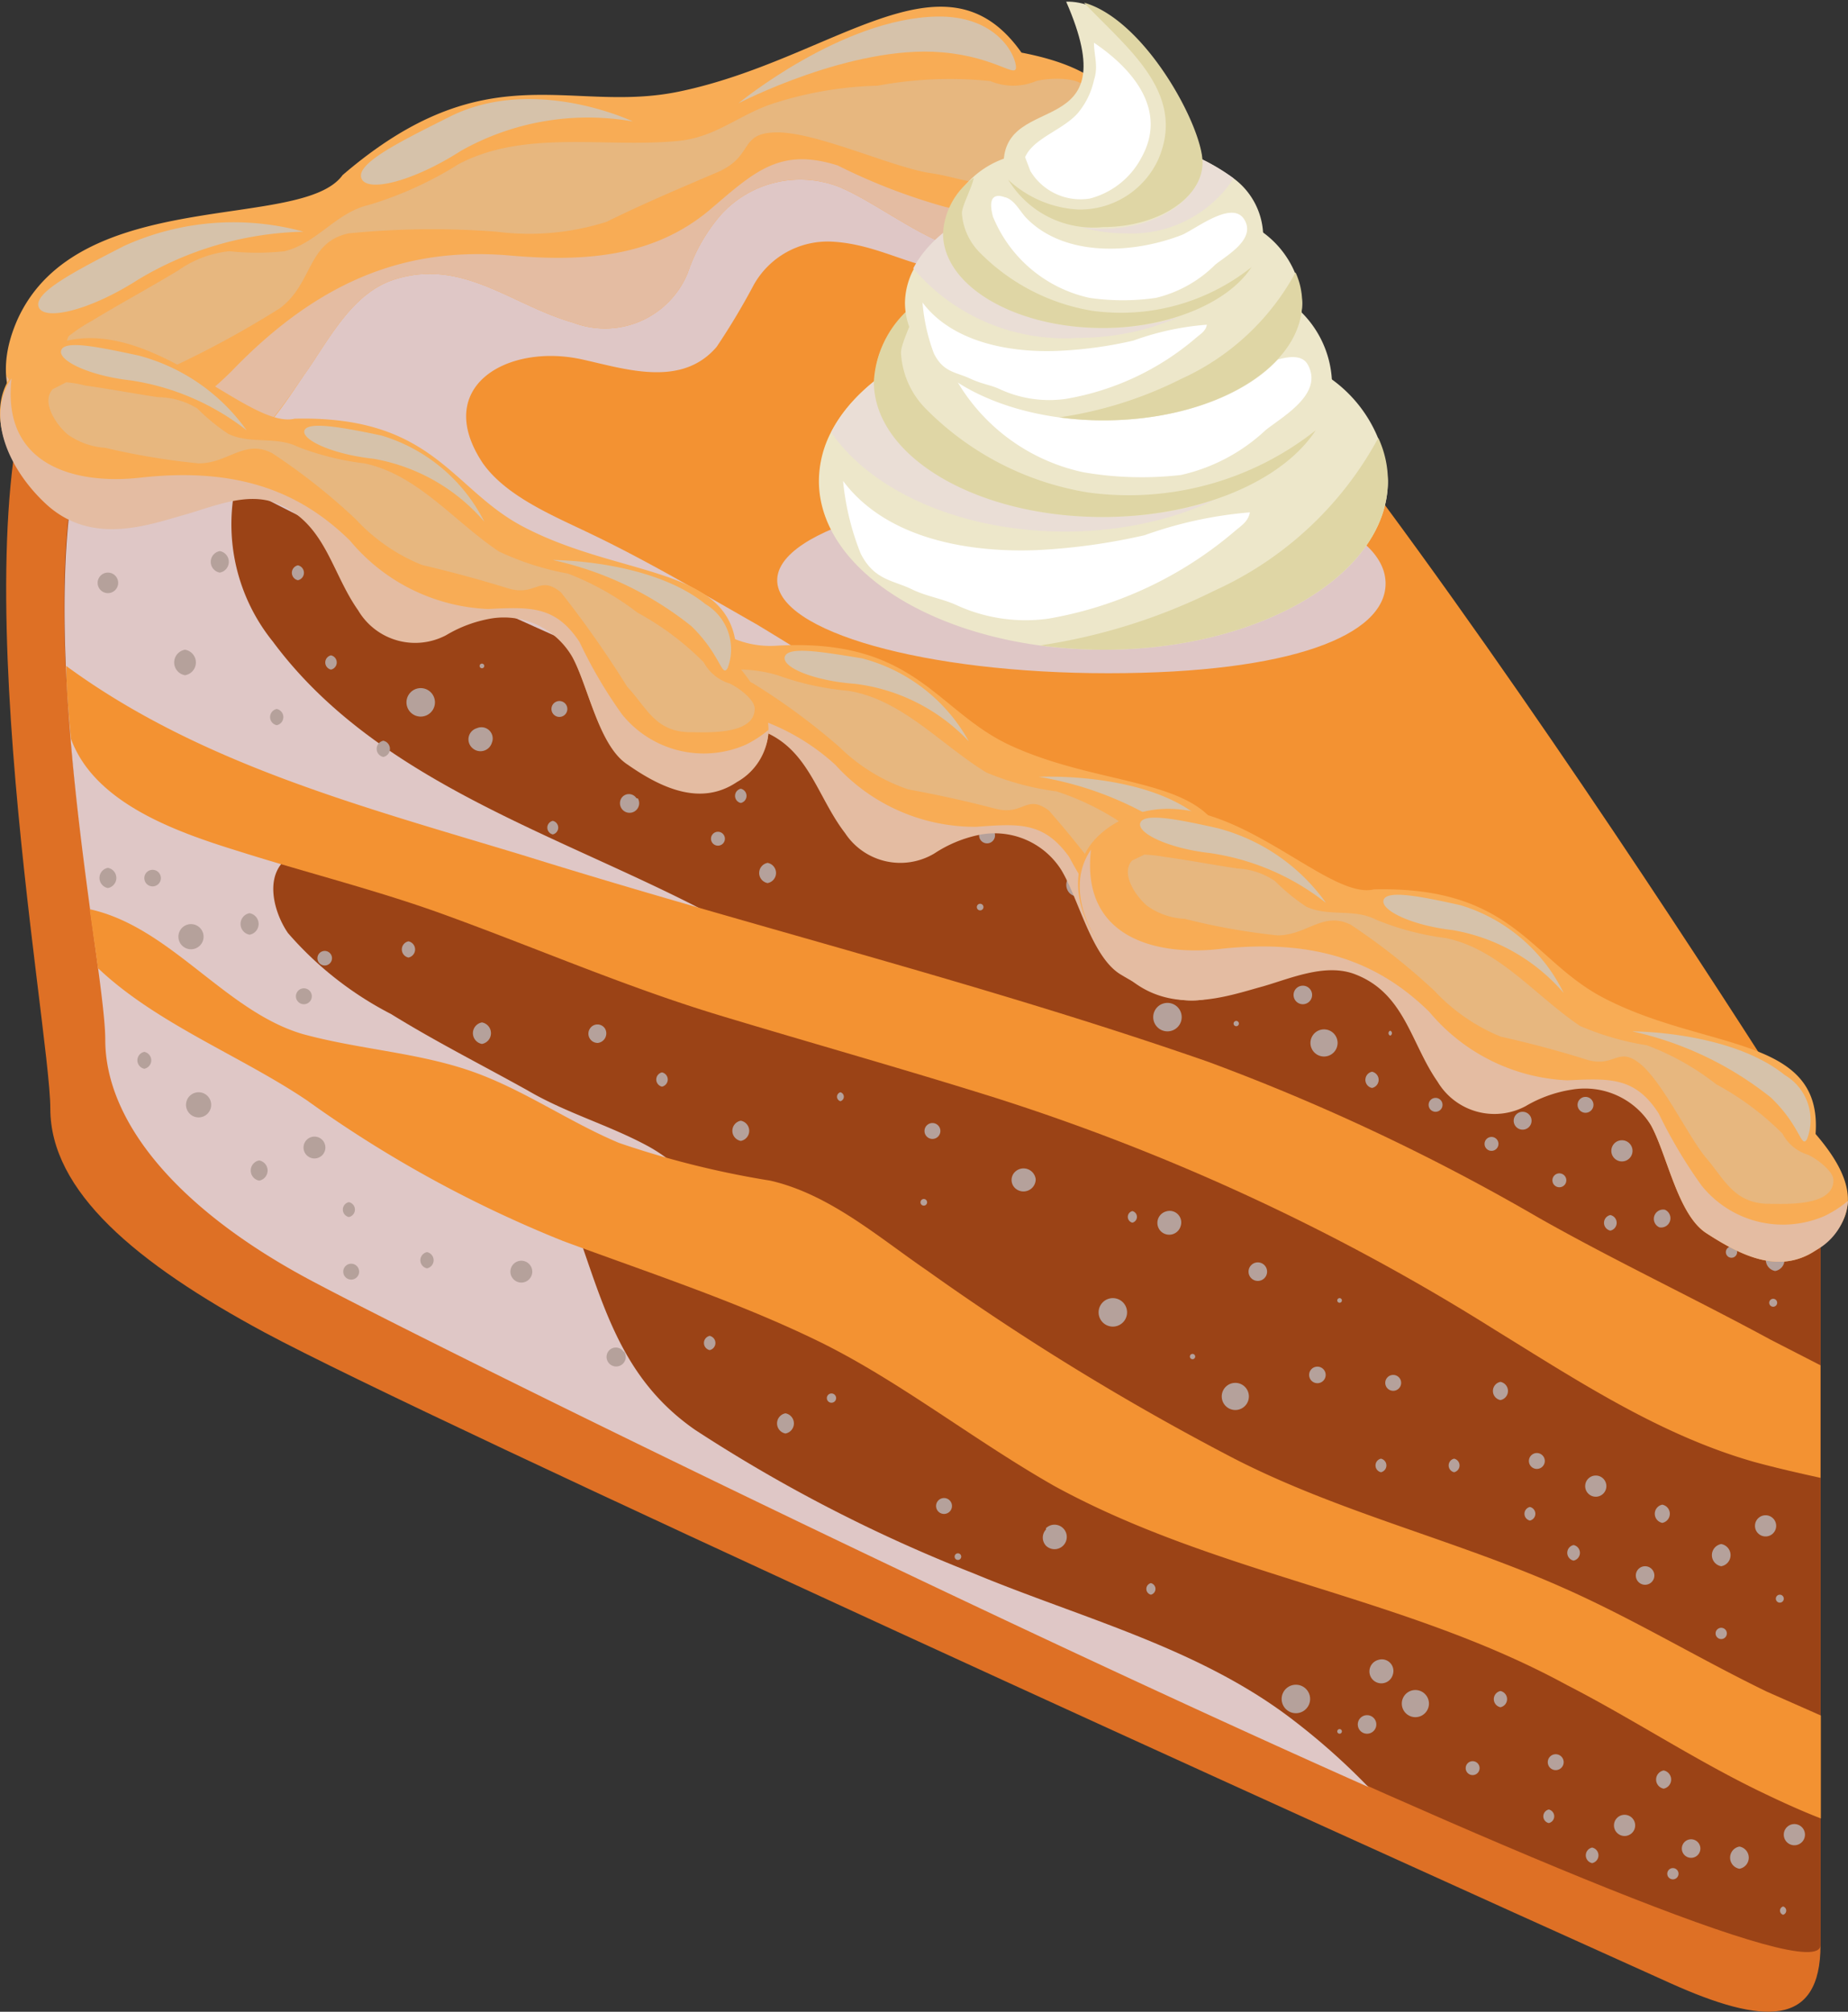 <svg xmlns="http://www.w3.org/2000/svg" viewBox="0 0 55.83 60.78"><rect x="0" y="0" width="55.83" height="60.78" fill="#333333" stroke="none"/><g style="isolation:isolate"><g id="Layer_2" data-name="Layer 2"><g id="Capa_1" data-name="Capa 1"><path d="M55,58.76c0,2.5-1.73,2.42-4.53,1.16C39.67,55.06,13.11,43,8,40.26c-3.9-2.1-6.48-4.27-6.48-6.77s-3-18.47,0-23.38C3,8.63,55,34.74,55,34.74Z" fill="#de7025"/><path d="M55,58.76c0,2.5-40.55-17.37-45.67-20.13-3.9-2.1-6.11-4.72-6.11-7.22S.27,16.18,3.32,11.27C4.85,9.79,55,34.74,55,34.74Z" fill="#9b4316"/><path d="M39.11,52c-2.85-2.21-6.42-3.1-9.71-4.47A46.25,46.25,0,0,1,21,43.2c-2.36-1.64-2.82-4-3.77-6.58-.08-.22.15-.37.34-.34a19.94,19.94,0,0,0,2.3.47c.74,0,1.47-.67.77-1.34a5.09,5.09,0,0,0-1.06-.78c-1.18-.64-2.47-1-3.63-1.68-1.38-.77-2.79-1.48-4.13-2.31A10.45,10.45,0,0,1,8.7,28.19c-.41-.59-.75-1.73,0-2.28a3.17,3.17,0,0,1,2.47-.36c3.58.57,6.78,2.79,10.44,2.14-4.55-2.43-10.18-4-13.37-8.31A5.64,5.64,0,0,1,8,12.62C5.32,11.55,3.58,11,3.32,11.27c-3,4.91-.14,17.64-.14,20.14s2.21,5.12,6.11,7.22c3.16,1.7,19.77,9.9,32.05,15.36A20.42,20.42,0,0,0,39.11,52Z" fill="#dfc7c6" style="mix-blend-mode:multiply"/><path d="M53.5,40.48c-2.32-1.26-4.72-2.39-7-3.68a64.32,64.32,0,0,0-10-4.72C29.73,29.72,22.73,28,15.87,25.86,11,24.38,6.06,23.1,2,20.12c0,.73.08,1.46.14,2.19.72,2,3.3,2.86,5.14,3.43,2.09.66,4.21,1.18,6.27,1.94,2.74,1,5.42,2.16,8.2,3s5.56,1.62,8.33,2.49a65.89,65.89,0,0,1,15.07,7c2.5,1.54,5,3.19,7.85,4,.66.18,1.32.33,2,.48v-3.4Z" fill="#f39232"/><path d="M53.38,51.11c-2.06-1-4-2.18-6.09-3.11-3.26-1.46-6.8-2.29-10-3.93A77.77,77.77,0,0,1,28,38.38c-1.46-1-2.94-2.3-4.73-2.71a27.52,27.52,0,0,1-4.57-1.14c-1.55-.65-2.95-1.66-4.56-2.2s-3.32-.63-5-1.09C6.8,30.55,5.14,28,2.71,27.47c.09.65.18,1.25.25,1.78,1.77,1.68,4.32,2.65,6.32,4A36.59,36.59,0,0,0,17,37.49c2.56.95,5.2,1.81,7.66,3s4.72,3,7.2,4.41c4.92,2.69,10.54,3.32,15.46,6,1.95,1,3.81,2.23,5.8,3.2.58.28,1.22.58,1.89.84V51.83Z" fill="#f39232"/><path d="M30.54,3.36c-5.69-1.25-25,2.57-29,6.75C-1.63,13.35,55,34.74,55,34.74S36.23,4.61,30.54,3.36Z" fill="#f39232"/><path d="M33.53,26.28a100.36,100.36,0,0,0-10.66-7.41c-1.67-.95-3.32-1.93-5.06-2.76C16.71,15.58,15.3,15,14.59,14c-1.55-2.32.74-3.64,3-3.14,1.31.29,3,.86,4.06-.38a21,21,0,0,0,1.12-1.87,2.56,2.56,0,0,1,2.35-1.31c1.84.09,3.05,1.34,5,.73a8.4,8.4,0,0,0,3.74-2.36,8.41,8.41,0,0,0-3.3-2.28c-5.69-1.25-25,2.57-29,6.75C-.31,12,18,20,33.65,26.36Z" fill="#dfc7c6" style="mix-blend-mode:multiply"/><g style="mix-blend-mode:multiply"><path d="M39.15,50.9a.43.43,0,0,0,0,.86A.43.43,0,0,0,39.15,50.9Z" fill="#b5a19b"/><path d="M40.47,52.24a.07.07,0,0,0,0,.14A.07.07,0,0,0,40.47,52.24Z" fill="#b5a19b"/><path d="M41.3,51.82a.28.28,0,0,0,0,.56A.28.28,0,0,0,41.3,51.82Z" fill="#b5a19b"/><path d="M41.64,50.15h0a.36.36,0,1,0,.44.44v0A.35.35,0,0,0,41.64,50.15Z" fill="#b5a19b"/><path d="M42.76,51.06a.41.41,0,0,0,0,.82A.41.41,0,0,0,42.76,51.06Z" fill="#b5a19b"/><path d="M44.49,53.21a.21.21,0,0,0,0,.42A.21.21,0,0,0,44.49,53.21Z" fill="#b5a19b"/><path d="M45.33,51.09a.25.25,0,0,0,0,.49A.25.25,0,0,0,45.33,51.09Z" fill="#b5a19b"/><path d="M47,53a.24.24,0,0,0,0,.48A.24.24,0,0,0,47,53Z" fill="#b5a19b"/><path d="M49.08,54.83a.32.32,0,0,0,0,.64A.32.32,0,0,0,49.08,54.83Z" fill="#b5a19b"/><path d="M52.55,55.79a.34.34,0,0,0,0,.67A.34.34,0,0,0,52.55,55.79Z" fill="#b5a19b"/><path d="M48.1,55.82a.24.24,0,0,0,0,.47A.24.24,0,0,0,48.1,55.82Z" fill="#b5a19b"/><path d="M46.79,54.67a.21.21,0,0,0,0,.41A.21.21,0,0,0,46.79,54.67Z" fill="#b5a19b"/><path d="M50.26,53.49a.28.28,0,0,0,0,.55A.28.28,0,0,0,50.26,53.49Z" fill="#b5a19b"/><path d="M51.09,55.57a.28.28,0,0,0,0,.56A.28.28,0,0,0,51.09,55.57Z" fill="#b5a19b"/><path d="M53.87,57.6a.13.13,0,0,0,0,.25A.13.13,0,0,0,53.87,57.6Z" fill="#b5a19b"/><path d="M54.21,55.11a.32.32,0,0,0,0,.64A.32.32,0,0,0,54.21,55.11Z" fill="#b5a19b"/><path d="M50.54,56.44a.17.17,0,0,0,0,.34A.17.17,0,0,0,50.54,56.44Z" fill="#b5a19b"/><path d="M34.77,47.83a.18.18,0,0,0,0,.35A.18.18,0,0,0,34.77,47.83Z" fill="#b5a19b"/><path d="M31.6,46.21l0,0a.36.36,0,0,0,0,.49l0,0a.37.37,0,1,0,0-.53Z" fill="#b5a19b"/><path d="M28.94,46.93a.1.1,0,0,0,0,.2A.1.1,0,0,0,28.94,46.93Z" fill="#b5a19b"/><path d="M28.52,45.26a.24.24,0,0,0,0,.48A.24.24,0,0,0,28.52,45.26Z" fill="#b5a19b"/><path d="M25.12,42.1a.14.14,0,0,0,0,.28A.14.14,0,0,0,25.12,42.1Z" fill="#b5a19b"/><path d="M23.73,42.7a.31.31,0,0,0,0,.61A.31.31,0,0,0,23.73,42.7Z" fill="#b5a19b"/><path d="M21.44,40.36a.22.22,0,0,0,0,.43A.22.22,0,0,0,21.44,40.36Z" fill="#b5a19b"/><path d="M18.84,40.84v0a.28.28,0,0,0-.47,0v0a.29.29,0,1,0,.49,0Z" fill="#b5a19b"/><path d="M15.75,38.09a.33.33,0,0,0,0,.66A.33.33,0,0,0,15.75,38.09Z" fill="#b5a19b"/><path d="M12.9,37.83a.25.25,0,0,0,0,.49A.25.25,0,0,0,12.9,37.83Z" fill="#b5a19b"/><path d="M10.61,38.18a.24.24,0,0,0,0,.48A.24.24,0,0,0,10.61,38.18Z" fill="#b5a19b"/><path d="M10.54,36.32a.23.23,0,0,0,0,.45A.23.23,0,0,0,10.54,36.32Z" fill="#b5a19b"/><path d="M9.5,34.34a.33.33,0,0,0,0,.66A.33.33,0,0,0,9.5,34.34Z" fill="#b5a19b"/><path d="M7.83,35.06a.31.31,0,0,0,0,.61A.31.31,0,0,0,7.83,35.06Z" fill="#b5a19b"/><path d="M6,33a.38.38,0,0,0,0,.76A.38.38,0,0,0,6,33Z" fill="#b5a19b"/><path d="M4.36,31.78a.26.26,0,0,0,0,.51A.26.26,0,0,0,4.36,31.78Z" fill="#b5a19b"/></g><g style="mix-blend-mode:multiply"><path d="M33.62,39.22a.43.43,0,0,0,0,.86A.43.43,0,0,0,33.62,39.22Z" fill="#b5a19b"/><path d="M36,40.91a.08.08,0,0,0,0,.15A.08.08,0,1,0,36,40.91Z" fill="#b5a19b"/><path d="M40.47,39.22a.07.07,0,0,0,0,.14A.07.07,0,0,0,40.47,39.22Z" fill="#b5a19b"/><path d="M38,38.14a.28.28,0,0,0,0,.56A.28.28,0,0,0,38,38.14Z" fill="#b5a19b"/><path d="M35.23,36.6h0a.36.36,0,0,0-.16.6.36.36,0,0,0,.6-.16v0A.35.35,0,0,0,35.23,36.6Z" fill="#b5a19b"/><path d="M37.32,41.78a.41.41,0,0,0,0,.82A.41.41,0,0,0,37.32,41.78Z" fill="#b5a19b"/><path d="M43.93,44.07a.21.21,0,0,0,0,.41A.21.21,0,0,0,43.93,44.07Z" fill="#b5a19b"/><path d="M41.72,44.07a.21.21,0,0,0,0,.41A.21.21,0,0,0,41.72,44.07Z" fill="#b5a19b"/><path d="M39.8,41.29a.25.25,0,0,0,0,.5A.25.25,0,0,0,39.8,41.29Z" fill="#b5a19b"/><path d="M46.43,43.9a.24.24,0,0,0,0,.48A.24.24,0,0,0,46.43,43.9Z" fill="#b5a19b"/><path d="M42.09,41.54a.24.24,0,0,0,0,.48A.24.24,0,0,0,42.09,41.54Z" fill="#b5a19b"/><path d="M48.21,44.58a.32.32,0,0,0,0,.64A.32.32,0,0,0,48.21,44.58Z" fill="#b5a19b"/><path d="M52,46.65a.34.34,0,0,0,0,.67A.34.34,0,0,0,52,46.65Z" fill="#b5a19b"/><path d="M47.54,46.68a.24.24,0,0,0,0,.47A.24.24,0,0,0,47.54,46.68Z" fill="#b5a19b"/><path d="M46.22,45.53a.21.21,0,0,0,0,.41A.21.21,0,0,0,46.22,45.53Z" fill="#b5a19b"/><path d="M50.22,45.46a.28.28,0,0,0,0,.55A.28.28,0,0,0,50.22,45.46Z" fill="#b5a19b"/><path d="M45.33,41.75a.28.28,0,0,0,0,.55A.28.28,0,0,0,45.33,41.75Z" fill="#b5a19b"/><path d="M49.7,47.32a.28.28,0,0,0,0,.56A.28.28,0,0,0,49.7,47.32Z" fill="#b5a19b"/><path d="M53.77,48.18a.12.12,0,0,0,0,.24A.12.12,0,0,0,53.77,48.18Z" fill="#b5a19b"/><path d="M53.34,45.78a.32.32,0,0,0,0,.64A.32.32,0,0,0,53.34,45.78Z" fill="#b5a19b"/><path d="M52,49.18a.17.17,0,0,0,0,.34A.17.17,0,0,0,52,49.18Z" fill="#b5a19b"/><path d="M34.21,36.59a.18.18,0,0,0,0,.35A.18.18,0,0,0,34.21,36.59Z" fill="#b5a19b"/><path d="M30.66,35.41l0,0a.34.34,0,0,0,0,.48l0,0a.37.37,0,0,0,.63-.26A.37.37,0,0,0,30.66,35.41Z" fill="#b5a19b"/><path d="M27.94,36.23a.1.1,0,1,0,0,.19A.1.1,0,0,0,27.94,36.23Z" fill="#b5a19b"/><path d="M28.17,33.93a.24.24,0,0,0,0,.48A.24.24,0,0,0,28.17,33.93Z" fill="#b5a19b"/><path d="M25.39,33a.14.14,0,0,0,0,.27A.14.14,0,0,0,25.39,33Z" fill="#b5a19b"/><path d="M22.38,33.86a.31.31,0,0,0,0,.61A.31.31,0,0,0,22.38,33.86Z" fill="#b5a19b"/><path d="M20,32.4a.22.22,0,0,0,0,.43A.22.22,0,0,0,20,32.4Z" fill="#b5a19b"/><path d="M18.28,31.08l0,0a.27.27,0,0,0-.46,0v0a.28.28,0,0,0,.24.43A.29.29,0,0,0,18.28,31.08Z" fill="#b5a19b"/><path d="M14.56,30.89a.33.33,0,0,0,0,.65A.33.33,0,0,0,14.56,30.89Z" fill="#b5a19b"/><path d="M12.34,28.44a.25.25,0,0,0,0,.49A.25.25,0,0,0,12.34,28.44Z" fill="#b5a19b"/><path d="M9.18,29.86a.24.24,0,0,0,0,.48A.24.24,0,0,0,9.18,29.86Z" fill="#b5a19b"/><path d="M9.81,28.73a.22.22,0,0,0,0,.44A.22.22,0,0,0,9.81,28.73Z" fill="#b5a19b"/><path d="M7.54,27.59a.33.33,0,0,0,0,.65A.33.33,0,0,0,7.54,27.59Z" fill="#b5a19b"/><path d="M3.26,26.22a.31.31,0,0,0,0,.61A.31.31,0,0,0,3.26,26.22Z" fill="#b5a19b"/><path d="M5.77,27.92a.38.38,0,0,0,0,.76A.38.38,0,0,0,5.77,27.92Z" fill="#b5a19b"/><path d="M4.61,26.28a.25.25,0,0,0,0,.5A.25.25,0,0,0,4.61,26.28Z" fill="#b5a19b"/></g><g style="mix-blend-mode:multiply"><path d="M35.27,30.3a.43.43,0,0,0,0,.86A.43.43,0,0,0,35.27,30.3Z" fill="#b5a19b"/><path d="M37.32,30.85a.08.08,0,0,0,0,.15A.08.08,0,1,0,37.32,30.85Z" fill="#b5a19b"/><path d="M42,31.14a.08.08,0,0,0,0,.15A.08.08,0,0,0,42,31.14Z" fill="#b5a19b"/><path d="M39.36,29.78a.28.28,0,0,0,0,.56A.28.28,0,0,0,39.36,29.78Z" fill="#b5a19b"/><path d="M36.85,29.15h0a.36.36,0,1,0,.45.44v0A.35.35,0,0,0,36.85,29.15Z" fill="#b5a19b"/><path d="M12.71,20.79a.43.43,0,0,0,0,.86A.43.43,0,0,0,12.71,20.79Z" fill="#b5a19b"/><path d="M14.56,20.05a.07.07,0,1,0,0,.14A.07.07,0,0,0,14.56,20.05Z" fill="#b5a19b"/><path d="M14.41,22h0a.35.35,0,0,0-.15.59.36.36,0,0,0,.6-.15v0A.34.34,0,0,0,14.41,22Z" fill="#b5a19b"/><path d="M40,31.1a.41.41,0,0,0,0,.82A.41.41,0,0,0,40,31.1Z" fill="#b5a19b"/><path d="M45.06,34.35a.21.21,0,0,0,0,.42A.21.21,0,0,0,45.06,34.35Z" fill="#b5a19b"/><path d="M43.37,33.17a.21.21,0,0,0,0,.42A.21.21,0,0,0,43.37,33.17Z" fill="#b5a19b"/><path d="M41.45,32.38a.25.25,0,0,0,0,.49A.25.25,0,0,0,41.45,32.38Z" fill="#b5a19b"/><path d="M47.9,33.14a.24.24,0,0,0,0,.48A.24.24,0,0,0,47.9,33.14Z" fill="#b5a19b"/><path d="M43.73,31.3a.24.24,0,0,0,0,.48A.24.24,0,0,0,43.73,31.3Z" fill="#b5a19b"/><path d="M21.69,25.13a.21.21,0,0,0,0,.42A.21.21,0,0,0,21.69,25.13Z" fill="#b5a19b"/><path d="M16.7,24.8a.21.21,0,0,0,0,.41A.21.21,0,0,0,16.7,24.8Z" fill="#b5a19b"/><path d="M16.9,21.18a.24.24,0,0,0,0,.48A.24.24,0,0,0,16.9,21.18Z" fill="#b5a19b"/><path d="M49,34.45a.32.32,0,0,0,0,.64A.32.32,0,0,0,49,34.45Z" fill="#b5a19b"/><path d="M53.63,37.73a.34.34,0,0,0,0,.67A.34.34,0,0,0,53.63,37.73Z" fill="#b5a19b"/><path d="M48.65,36.71a.24.24,0,0,0,0,.47A.24.24,0,0,0,48.65,36.71Z" fill="#b5a19b"/><path d="M47.11,35.45a.21.21,0,0,0,0,.42A.21.21,0,0,0,47.11,35.45Z" fill="#b5a19b"/><path d="M54,35.4A.28.28,0,0,0,54,36,.28.28,0,0,0,54,35.4Z" fill="#b5a19b"/><path d="M46,33.59a.27.27,0,0,0,0,.54A.27.27,0,0,0,46,33.59Z" fill="#b5a19b"/><path d="M50.3,36.55a.28.28,0,0,0-.17.53A.28.28,0,0,0,50.3,36.55Z" fill="#b5a19b"/><path d="M53.57,39.24a.12.12,0,0,0,0,.24A.12.12,0,1,0,53.57,39.24Z" fill="#b5a19b"/><path d="M51.61,35a.31.31,0,0,0,0,.63A.31.31,0,0,0,51.61,35Z" fill="#b5a19b"/><path d="M52.31,37.66a.17.17,0,0,0,0,.34A.17.17,0,0,0,52.31,37.66Z" fill="#b5a19b"/><path d="M34,27.85a.18.18,0,0,0,0,.35A.18.18,0,0,0,34,27.85Z" fill="#b5a19b"/><path d="M32.31,26.49s0,0,0,0a.36.36,0,0,0,0,.49h0a.37.37,0,0,0,.63-.26A.37.37,0,0,0,32.31,26.49Z" fill="#b5a19b"/><path d="M29.58,27.31a.1.1,0,0,0,0,.19A.1.1,0,1,0,29.58,27.31Z" fill="#b5a19b"/><path d="M29.82,25a.24.24,0,0,0,0,.48A.24.24,0,0,0,29.82,25Z" fill="#b5a19b"/><path d="M27,24a.14.14,0,0,0,0,.28A.14.14,0,0,0,27,24Z" fill="#b5a19b"/><path d="M23.19,26.07a.31.31,0,0,0,0,.61A.31.31,0,0,0,23.19,26.07Z" fill="#b5a19b"/><path d="M22.38,23.83a.22.22,0,0,0,0,.43A.22.22,0,0,0,22.38,23.83Z" fill="#b5a19b"/><path d="M10,19.8a.22.22,0,0,0,0,.43A.22.22,0,0,0,10,19.8Z" fill="#b5a19b"/><path d="M19.23,24.12l0,0a.27.27,0,0,0-.46,0s0,0,0,0a.29.29,0,1,0,.5,0Z" fill="#b5a19b"/><path d="M13.25,18.6a.33.33,0,0,0,0,.65A.33.33,0,0,0,13.25,18.6Z" fill="#b5a19b"/><path d="M11.58,22.38a.25.25,0,0,0,0,.49A.25.25,0,0,0,11.58,22.38Z" fill="#b5a19b"/><path d="M8.36,21.42a.25.25,0,0,0,0,.49A.25.25,0,0,0,8.36,21.42Z" fill="#b5a19b"/><path d="M9,17.08a.23.23,0,0,0,0,.45A.23.23,0,0,0,9,17.08Z" fill="#b5a19b"/><path d="M6.64,16.65a.33.33,0,0,0,0,.65A.33.33,0,0,0,6.64,16.65Z" fill="#b5a19b"/><path d="M3.26,17.3a.31.31,0,0,0,0,.62A.31.31,0,0,0,3.26,17.3Z" fill="#b5a19b"/><path d="M5.59,19.63a.39.39,0,0,0,0,.77A.39.39,0,0,0,5.59,19.63Z" fill="#b5a19b"/><path d="M4.85,14.23a.26.26,0,0,0,0,.51A.26.26,0,0,0,4.85,14.23Z" fill="#b5a19b"/></g><path d="M9.25,11.24c.7-1,1.39-2.38,2.65-2.79,2.07-.67,3.55.77,5.42,1.3a2.7,2.7,0,0,0,3.46-1.51,5.21,5.21,0,0,1,1-1.75,3.23,3.23,0,0,1,3.55-.85c1.31.53,3.18,2.15,4.58,2,1.71-.18,3.43-.57,3.95-2.3.67-2.23-.6-3.29-3-3.75-2.33-3.31-5.69.22-10.36,1.18-3.31.68-5.78-1.23-10.15,2.52C9.12,7,2.38,5.58.53,9.65c-1.33,3,1.35,4.63,4,4.83S8.38,12.49,9.25,11.24Z" fill="#f8ac55"/><path d="M33.64,2.91A4.2,4.2,0,0,1,33.3,4a4.28,4.28,0,0,1-4.75,2.25A18,18,0,0,1,25.31,5c-1.73-.55-2.5.17-3.82,1.3-1.75,1.5-3.9,1.62-6.2,1.41C12.48,7.5,9.82,8.28,7,11.21,5.11,13.1,2.21,14.5.2,11.36c.15,1.89,2.24,3,4.29,3.12,2.61.21,3.89-2,4.76-3.24.7-1,1.39-2.38,2.65-2.79,2.07-.67,3.55.77,5.42,1.3a2.7,2.7,0,0,0,3.46-1.51,5.21,5.21,0,0,1,1-1.75,3.23,3.23,0,0,1,3.55-.85c1.31.53,3.18,2.15,4.58,2,1.71-.18,3.43-.57,3.95-2.3A2.53,2.53,0,0,0,33.64,2.91Z" fill="#e4bca2" style="mix-blend-mode:multiply"/><path d="M9.17,7a10.12,10.12,0,0,0-5,1.45c-1.43.92-2.83,1.26-3,.83S2.23,8.21,3.75,7.43A8,8,0,0,1,9.17,7Z" fill="#d6c2aa" style="mix-blend-mode:soft-light"/><path d="M19.12,3.67a7.82,7.82,0,0,0-5.2.89c-1.43.92-2.83,1.27-3,.83S12,4.32,13.54,3.55C16.1,2.23,19.12,3.67,19.12,3.67Z" fill="#d6c2aa" style="mix-blend-mode:soft-light"/><path d="M22.31,3.12s3.41-1.77,6.14-1.54c1.69.14,2.3.85,2.24.4S30,.47,28.31.5C25.43.55,22.31,3.12,22.31,3.12Z" fill="#d6c2aa" style="mix-blend-mode:soft-light"/><path d="M1.86,10.71c0,.74,1.09,1,1.67,1a2.83,2.83,0,0,0,1.54-.56A29.75,29.75,0,0,0,8.46,9.31c1-.75.82-2,2.08-2.26A25.42,25.42,0,0,1,15,7a7.71,7.71,0,0,0,3.33-.3c1.07-.53,2.18-1,3.33-1.49S22.29,4,23.49,4,27,5.07,28.11,5.23s2,.71,3.14-.14c.54-.42,2.24-1.65,1.51-2.49-.26-.29-1.13-.24-1.46-.15a1.78,1.78,0,0,1-1.38,0,11.89,11.89,0,0,0-3.41.14,11.09,11.09,0,0,0-3.25.57c-1,.36-1.68,1-2.79,1.1-2.21.21-4.6-.35-6.6.69a11.09,11.09,0,0,1-2.72,1.24c-1,.23-1.56,1.15-2.55,1.4a7.77,7.77,0,0,1-1.67,0,3.24,3.24,0,0,0-1.53.57c-.87.53-1.75,1-2.62,1.53a5.14,5.14,0,0,0-.71.47Z" fill="#d6c2aa" opacity="0.5" style="mix-blend-mode:soft-light"/><path d="M37.1,26.34c.08-3-3.44-2.36-6.6-3.83-2.24-1.05-2.86-3.25-7.06-3a2.84,2.84,0,0,1-1.76-.48,3.63,3.63,0,0,1,.22.76c.09.41.24.81.34,1.22a4.64,4.64,0,0,1,.13.91,1.62,1.62,0,0,1,.57.09c1.51.51,1.75,2,2.62,3.13a2,2,0,0,0,2.69.62,3.88,3.88,0,0,1,1.38-.57,2.38,2.38,0,0,1,2.46,1.06c.53.87.92,2.65,1.81,3.17,1.08.65,2.26,1.17,3.32.38C38.59,28.83,38.31,27.65,37.1,26.34Z" fill="#f8ac55"/><path d="M37.46,28.77A3.14,3.14,0,0,1,33.69,28a14,14,0,0,1-1.39-2.11c-.77-1.08-1.54-1-2.81-.91a5.68,5.68,0,0,1-4.25-1.87,6.63,6.63,0,0,0-2.9-1.55c0,.13,0,.26,0,.39a1.62,1.62,0,0,1,.57.09c1.51.51,1.75,2,2.62,3.13a2,2,0,0,0,2.69.62,3.88,3.88,0,0,1,1.38-.57,2.38,2.38,0,0,1,2.46,1.06c.53.87.92,2.65,1.81,3.17,1.08.65,2.26,1.17,3.32.38a1.87,1.87,0,0,0,.91-1.56A3.1,3.1,0,0,1,37.46,28.77Z" fill="#e4bca2" style="mix-blend-mode:multiply"/><path d="M29.27,22.4a5.68,5.68,0,0,0-3.44-1.74c-1.24-.09-2.22-.5-2.12-.82s1.1-.15,2.33.05A5.17,5.17,0,0,1,29.27,22.4Z" fill="#d6c2aa" style="mix-blend-mode:soft-light"/><path d="M31.38,23.47a10.22,10.22,0,0,1,4.28,1.77c.93.83,1,1.51,1.14,1.22a1.58,1.58,0,0,0-.75-1.91C34.34,23.32,31.38,23.47,31.38,23.47Z" fill="#d6c2aa" style="mix-blend-mode:soft-light"/><path d="M37,27a1.31,1.31,0,0,1-.81-.6A8.5,8.5,0,0,0,34.08,25a8,8,0,0,0-2.16-1.09,8.21,8.21,0,0,1-2.12-.57c-1.39-.85-2.55-2.21-4.18-2.47a8.44,8.44,0,0,1-2.13-.47A4.11,4.11,0,0,0,22,20.24l.09.32a1,1,0,0,1,.65.08,19.82,19.82,0,0,1,2.62,1.93,5.5,5.5,0,0,0,2.08,1.28c.87.16,1.74.35,2.62.58s.93-.46,1.63.06a33.93,33.93,0,0,1,2.16,2.75c.62.61.9,1.31,1.91,1.29.51,0,2,0,2-.8C37.72,27.44,37.19,27.1,37,27Z" fill="#d6c2aa" opacity="0.5" style="mix-blend-mode:soft-light"/><path d="M38.14,29.73c.86-.25,1.9-.71,2.79-.36,1.49.58,1.67,2.08,2.48,3.24a2,2,0,0,0,2.66.74,3.92,3.92,0,0,1,1.4-.5A2.35,2.35,0,0,1,49.88,34c.49.9.81,2.69,1.66,3.25,1.06.69,2.21,1.26,3.31.53,1.42-1,1.18-2.15,0-3.52.22-3-3.33-2.5-6.42-4.12-2.19-1.15-2.71-3.37-6.92-3.27-1.52.37-4.68-3.56-7.61-2.11-2.13,1.07-1.38,3.25,0,4.58S37.07,30,38.14,29.73Z" fill="#f8ac55"/><path d="M55.83,36.28a3.42,3.42,0,0,1-.69.45,3.15,3.15,0,0,1-3.74-.92,14.78,14.78,0,0,1-1.29-2.17c-.71-1.11-1.49-1.06-2.76-1a5.77,5.77,0,0,1-4.17-2.07c-1.47-1.44-3.34-2.23-6.32-1.9-1.92.22-4.21-.33-3.9-3-.79,1.14-.1,2.71,1,3.76,1.38,1.32,3.13.66,4.2.37.86-.25,1.9-.71,2.79-.36,1.49.58,1.67,2.08,2.48,3.24a2,2,0,0,0,2.66.74,3.92,3.92,0,0,1,1.4-.5A2.35,2.35,0,0,1,49.88,34c.49.9.81,2.69,1.66,3.25,1.06.69,2.21,1.26,3.31.53A1.88,1.88,0,0,0,55.83,36.28Z" fill="#e4bca2" style="mix-blend-mode:multiply"/><path d="M40.06,27.28a7.36,7.36,0,0,0-3.53-1.51c-1.23-.14-2.19-.6-2.08-.91s1.12-.11,2.33.16A5.83,5.83,0,0,1,40.06,27.28Z" fill="#d6c2aa" style="mix-blend-mode:soft-light"/><path d="M47.24,30a5.69,5.69,0,0,0-3.36-1.9c-1.23-.14-2.18-.6-2.08-.91s1.12-.11,2.33.16A5.12,5.12,0,0,1,47.24,30Z" fill="#d6c2aa" style="mix-blend-mode:soft-light"/><path d="M49.31,31.16a10.23,10.23,0,0,1,4.19,2c.9.86.91,1.55,1.09,1.26a1.58,1.58,0,0,0-.67-1.94C52.27,31.15,49.31,31.16,49.31,31.16Z" fill="#d6c2aa" style="mix-blend-mode:soft-light"/><path d="M34.2,26c-.36.4.13,1.1.46,1.37a2.11,2.11,0,0,0,1.13.39,19.74,19.74,0,0,0,2.8.5c.9,0,1.38-.74,2.22-.32a19.4,19.4,0,0,1,2.53,2,5.69,5.69,0,0,0,2,1.38c.85.19,1.72.42,2.58.69s.95-.42,1.63.13,1.47,2.23,2,2.85.83,1.35,1.84,1.38c.5,0,2,.1,2-.71,0-.29-.53-.66-.76-.77a1.29,1.29,0,0,1-.78-.64,8.55,8.55,0,0,0-2-1.49,7.8,7.8,0,0,0-2.1-1.18A8.37,8.37,0,0,1,47.74,31c-1.36-.91-2.45-2.33-4.07-2.66a8.2,8.2,0,0,1-2.11-.56c-.67-.34-1.42-.07-2.1-.39a5.94,5.94,0,0,1-.94-.77,2.21,2.21,0,0,0-1.13-.38c-.75-.11-1.46-.25-2.2-.35a4.53,4.53,0,0,0-.62-.07Z" fill="#d6c2aa" opacity="0.5" style="mix-blend-mode:soft-light"/><path d="M5.53,15.49c.86-.24,1.9-.71,2.79-.36,1.49.58,1.66,2.08,2.48,3.24a2,2,0,0,0,2.66.75,3.94,3.94,0,0,1,1.4-.51,2.39,2.39,0,0,1,2.41,1.17c.49.9.8,2.69,1.67,3.25,1,.7,2.2,1.27,3.3.53,1.42-.95,1.18-2.14,0-3.51.21-3-3.33-2.51-6.42-4.13-2.19-1.14-2.71-3.37-6.92-3.27C7.42,13,4.26,9.09,1.33,10.54c-2.13,1.07-1.38,3.25,0,4.58S4.46,15.79,5.53,15.49Z" fill="#f8ac55"/><path d="M23.22,22.05a3.42,3.42,0,0,1-.69.45,3.17,3.17,0,0,1-3.74-.92,14,14,0,0,1-1.28-2.18c-.73-1.11-1.5-1.06-2.77-1a5.74,5.74,0,0,1-4.17-2.07c-1.47-1.44-3.34-2.23-6.32-1.9-1.92.22-4.21-.33-3.9-3-.79,1.14-.1,2.72,1,3.76,1.38,1.32,3.13.67,4.2.37.86-.24,1.9-.71,2.79-.36,1.49.58,1.66,2.08,2.48,3.24a2,2,0,0,0,2.66.75,3.94,3.94,0,0,1,1.4-.51,2.39,2.39,0,0,1,2.41,1.17c.49.9.8,2.69,1.67,3.25,1,.7,2.2,1.27,3.3.53A1.87,1.87,0,0,0,23.22,22.05Z" fill="#e4bca2" style="mix-blend-mode:multiply"/><path d="M7.45,13a7.47,7.47,0,0,0-3.52-1.51c-1.24-.14-2.19-.6-2.08-.91s1.11-.1,2.33.16A5.83,5.83,0,0,1,7.45,13Z" fill="#d6c2aa" style="mix-blend-mode:soft-light"/><path d="M14.63,15.76a5.7,5.7,0,0,0-3.35-1.9C10,13.72,9.09,13.27,9.2,13s1.11-.1,2.33.16A5.12,5.12,0,0,1,14.63,15.76Z" fill="#d6c2aa" style="mix-blend-mode:soft-light"/><path d="M16.7,16.92a10.18,10.18,0,0,1,4.19,2c.89.87.91,1.56,1.09,1.27a1.59,1.59,0,0,0-.67-1.94C19.65,16.91,16.7,16.92,16.7,16.92Z" fill="#d6c2aa" style="mix-blend-mode:soft-light"/><path d="M1.59,11.76c-.36.4.13,1.1.46,1.37a2.21,2.21,0,0,0,1.13.4A21.26,21.26,0,0,0,6,14c.9,0,1.38-.74,2.22-.31a18.53,18.53,0,0,1,2.53,2,5.56,5.56,0,0,0,2,1.38c.85.2,1.71.43,2.58.7s.95-.42,1.62.13a32,32,0,0,1,2,2.85c.59.63.84,1.34,1.85,1.37.5,0,2,.11,2-.71,0-.29-.53-.66-.76-.76a1.34,1.34,0,0,1-.78-.64,8.58,8.58,0,0,0-2-1.5,8.38,8.38,0,0,0-2.1-1.18,8.37,8.37,0,0,1-2.09-.67c-1.36-.91-2.45-2.32-4.06-2.66A8.28,8.28,0,0,1,9,13.5c-.67-.33-1.42-.07-2.1-.39a5.94,5.94,0,0,1-.94-.77A2.31,2.31,0,0,0,4.78,12c-.75-.11-1.46-.25-2.2-.35A3.34,3.34,0,0,0,2,11.55Z" fill="#d6c2aa" opacity="0.5" style="mix-blend-mode:soft-light"/><path d="M41.86,17.63c0,1.56-2.84,2.71-8.38,2.71s-10-1.26-10-2.81,4.49-2.81,10-2.81S41.86,16.08,41.86,17.63Z" fill="#dfc7c6" style="mix-blend-mode:multiply"/><path d="M41.93,14.53c0,2.82-3.85,5.1-8.59,5.1s-8.6-2.28-8.6-5.1a3.24,3.24,0,0,1,.37-1.48c1.07-2.09,4.35-3.61,8.23-3.61a11.61,11.61,0,0,1,6.57,1.81A4.1,4.1,0,0,1,41.93,14.53Z" fill="#ede7ca"/><path d="M36.7,17.84a17.69,17.69,0,0,1-5.28,1.66,15,15,0,0,0,1.92.13c4.74,0,8.59-2.28,8.59-5.1a3.08,3.08,0,0,0-.29-1.3A10.59,10.59,0,0,1,36.7,17.84Z" fill="#dfd6a5"/><path d="M39.91,11.25c-.22,2.68-3.6,4.81-7.73,4.81-3.16,0-5.86-1.23-7.07-3,1.07-2.09,4.35-3.61,8.23-3.61A11.61,11.61,0,0,1,39.91,11.25Z" fill="#eaded6" style="mix-blend-mode:multiply"/><path d="M40.24,11.53c0,2.26-3.09,4.09-6.9,4.09s-6.91-1.83-6.91-4.09c0-1.35,1.09-2.55,2.78-3.29a10.31,10.31,0,0,1,4.13-.81A9,9,0,0,1,39,9.16,3.12,3.12,0,0,1,40.24,11.53Z" fill="#ede7ca"/><path d="M32.88,14.88A8.88,8.88,0,0,1,28,12.38a2.59,2.59,0,0,1-.78-1.72c0-.32.42-1.08.51-1.54a3.18,3.18,0,0,0-1.33,2.41c0,2.26,3.09,4.09,6.91,4.09,2.94,0,5.44-1.09,6.44-2.62A9.11,9.11,0,0,1,32.88,14.88Z" fill="#dfd6a5"/><path d="M39,9.16a5.29,5.29,0,0,1-4.73,2.37c-2.6,0-4.75-1.44-5-3.29a10.31,10.31,0,0,1,4.13-.81A9,9,0,0,1,39,9.16Z" fill="#eaded6" style="mix-blend-mode:multiply"/><path d="M30.17,8.84A2.56,2.56,0,0,0,32.74,10,3.57,3.57,0,0,0,35,8.19c1.13-2.06-.39-3.83-2.06-4.95-.07.56.19,1,0,1.6a3.47,3.47,0,0,1-.71,1.5c-.64.73-1.93,1.08-2.28,1.91Z" fill="#fff"/><path d="M28.56,10.81a5.84,5.84,0,0,0,4.18,3.46,10.35,10.35,0,0,0,2.94.08A5.49,5.49,0,0,0,38.23,13c.49-.4,1.79-1.1,1.27-2-.4-.67-2.13.45-2.71.67-2.11.81-5.06,1-6.72-.74-.27-.28-.51-.77-.91-.88C29.16,10,28.2,9.5,28.56,10.81Z" fill="#fff"/><path d="M26,16.72c.41.82,1,.81,1.56,1.09.44.21.88.27,1.31.46a5,5,0,0,0,2.81.42,11.74,11.74,0,0,0,5.61-2.63c.21-.18.42-.3.47-.58a12.41,12.41,0,0,0-3.18.69,18.56,18.56,0,0,1-3.25.45c-2,.08-4.53-.31-5.86-2.09A7.92,7.92,0,0,0,26,16.72Z" fill="#fff"/><path d="M39.34,9.14c0,2-2.69,3.56-6,3.56s-6-1.59-6-3.56a2.22,2.22,0,0,1,.26-1c.75-1.46,3-2.53,5.75-2.53a8.17,8.17,0,0,1,4.59,1.27A2.89,2.89,0,0,1,39.34,9.14Z" fill="#ede7ca"/><path d="M35.68,11.45A12,12,0,0,1,32,12.61a9.73,9.73,0,0,0,1.34.09c3.31,0,6-1.59,6-3.56a2.23,2.23,0,0,0-.2-.91A7.41,7.41,0,0,1,35.68,11.45Z" fill="#dfd6a5"/><path d="M37.93,6.85c-.16,1.87-2.52,3.36-5.4,3.36a6,6,0,0,1-4.94-2.1c.75-1.46,3-2.53,5.75-2.53A8.17,8.17,0,0,1,37.93,6.85Z" fill="#eaded6" style="mix-blend-mode:multiply"/><path d="M38.16,7.05c0,1.58-2.16,2.86-4.82,2.86s-4.83-1.28-4.83-2.86a2.78,2.78,0,0,1,1.95-2.3,7.11,7.11,0,0,1,2.88-.57,6.28,6.28,0,0,1,3.93,1.21A2.2,2.2,0,0,1,38.16,7.05Z" fill="#ede7ca"/><path d="M33,9.39a6.18,6.18,0,0,1-3.39-1.75,1.86,1.86,0,0,1-.55-1.2c0-.22.3-.76.36-1.07a2.21,2.21,0,0,0-.93,1.68c0,1.58,2.16,2.86,4.83,2.86,2,0,3.8-.77,4.49-1.84A6.33,6.33,0,0,1,33,9.39Z" fill="#dfd6a5"/><path d="M37.27,5.39A3.69,3.69,0,0,1,34,7.05c-1.82,0-3.32-1-3.51-2.3a7.11,7.11,0,0,1,2.88-.57A6.28,6.28,0,0,1,37.27,5.39Z" fill="#eaded6" style="mix-blend-mode:multiply"/><path d="M36.32,4.91c0,1.08-1.34,2-3,2s-3-.87-3-1.95c0-2.24,3.77-.62,1.89-4.91C34.3,0,36.32,3.83,36.32,4.91Z" fill="#ede7ca"/><path d="M32.75.08C34,1.42,35.86,2.78,35,4.8a2.6,2.6,0,0,1-2.43,1.53,3.36,3.36,0,0,1-2.11-.9,3,3,0,0,0,2.87,1.43c1.64,0,3-.87,3-1.95S34.61.61,32.75.08Z" fill="#dfd6a5"/><path d="M31.13,5.17A1.77,1.77,0,0,0,32.92,6a2.46,2.46,0,0,0,1.57-1.25c.79-1.43-.27-2.67-1.44-3.46,0,.4.14.7,0,1.13a2.32,2.32,0,0,1-.49,1c-.45.51-1.35.76-1.59,1.33Z" fill="#fff"/><path d="M30,6.55A4.09,4.09,0,0,0,32.92,9a7,7,0,0,0,2,0,3.79,3.79,0,0,0,1.79-1c.34-.28,1.25-.77.88-1.37s-1.49.31-1.89.47c-1.47.57-3.54.68-4.7-.52-.19-.2-.35-.54-.63-.62C30.42,6,29.75,5.63,30,6.55Z" fill="#fff"/><path d="M28.21,10.67c.28.58.67.57,1.08.76s.62.19.92.33a3.55,3.55,0,0,0,2,.29,8.13,8.13,0,0,0,3.92-1.84c.14-.12.3-.21.33-.4a8.33,8.33,0,0,0-2.22.48,12.4,12.4,0,0,1-2.27.31c-1.37.06-3.17-.22-4.1-1.46A5.66,5.66,0,0,0,28.21,10.67Z" fill="#fff"/></g></g></g></svg>